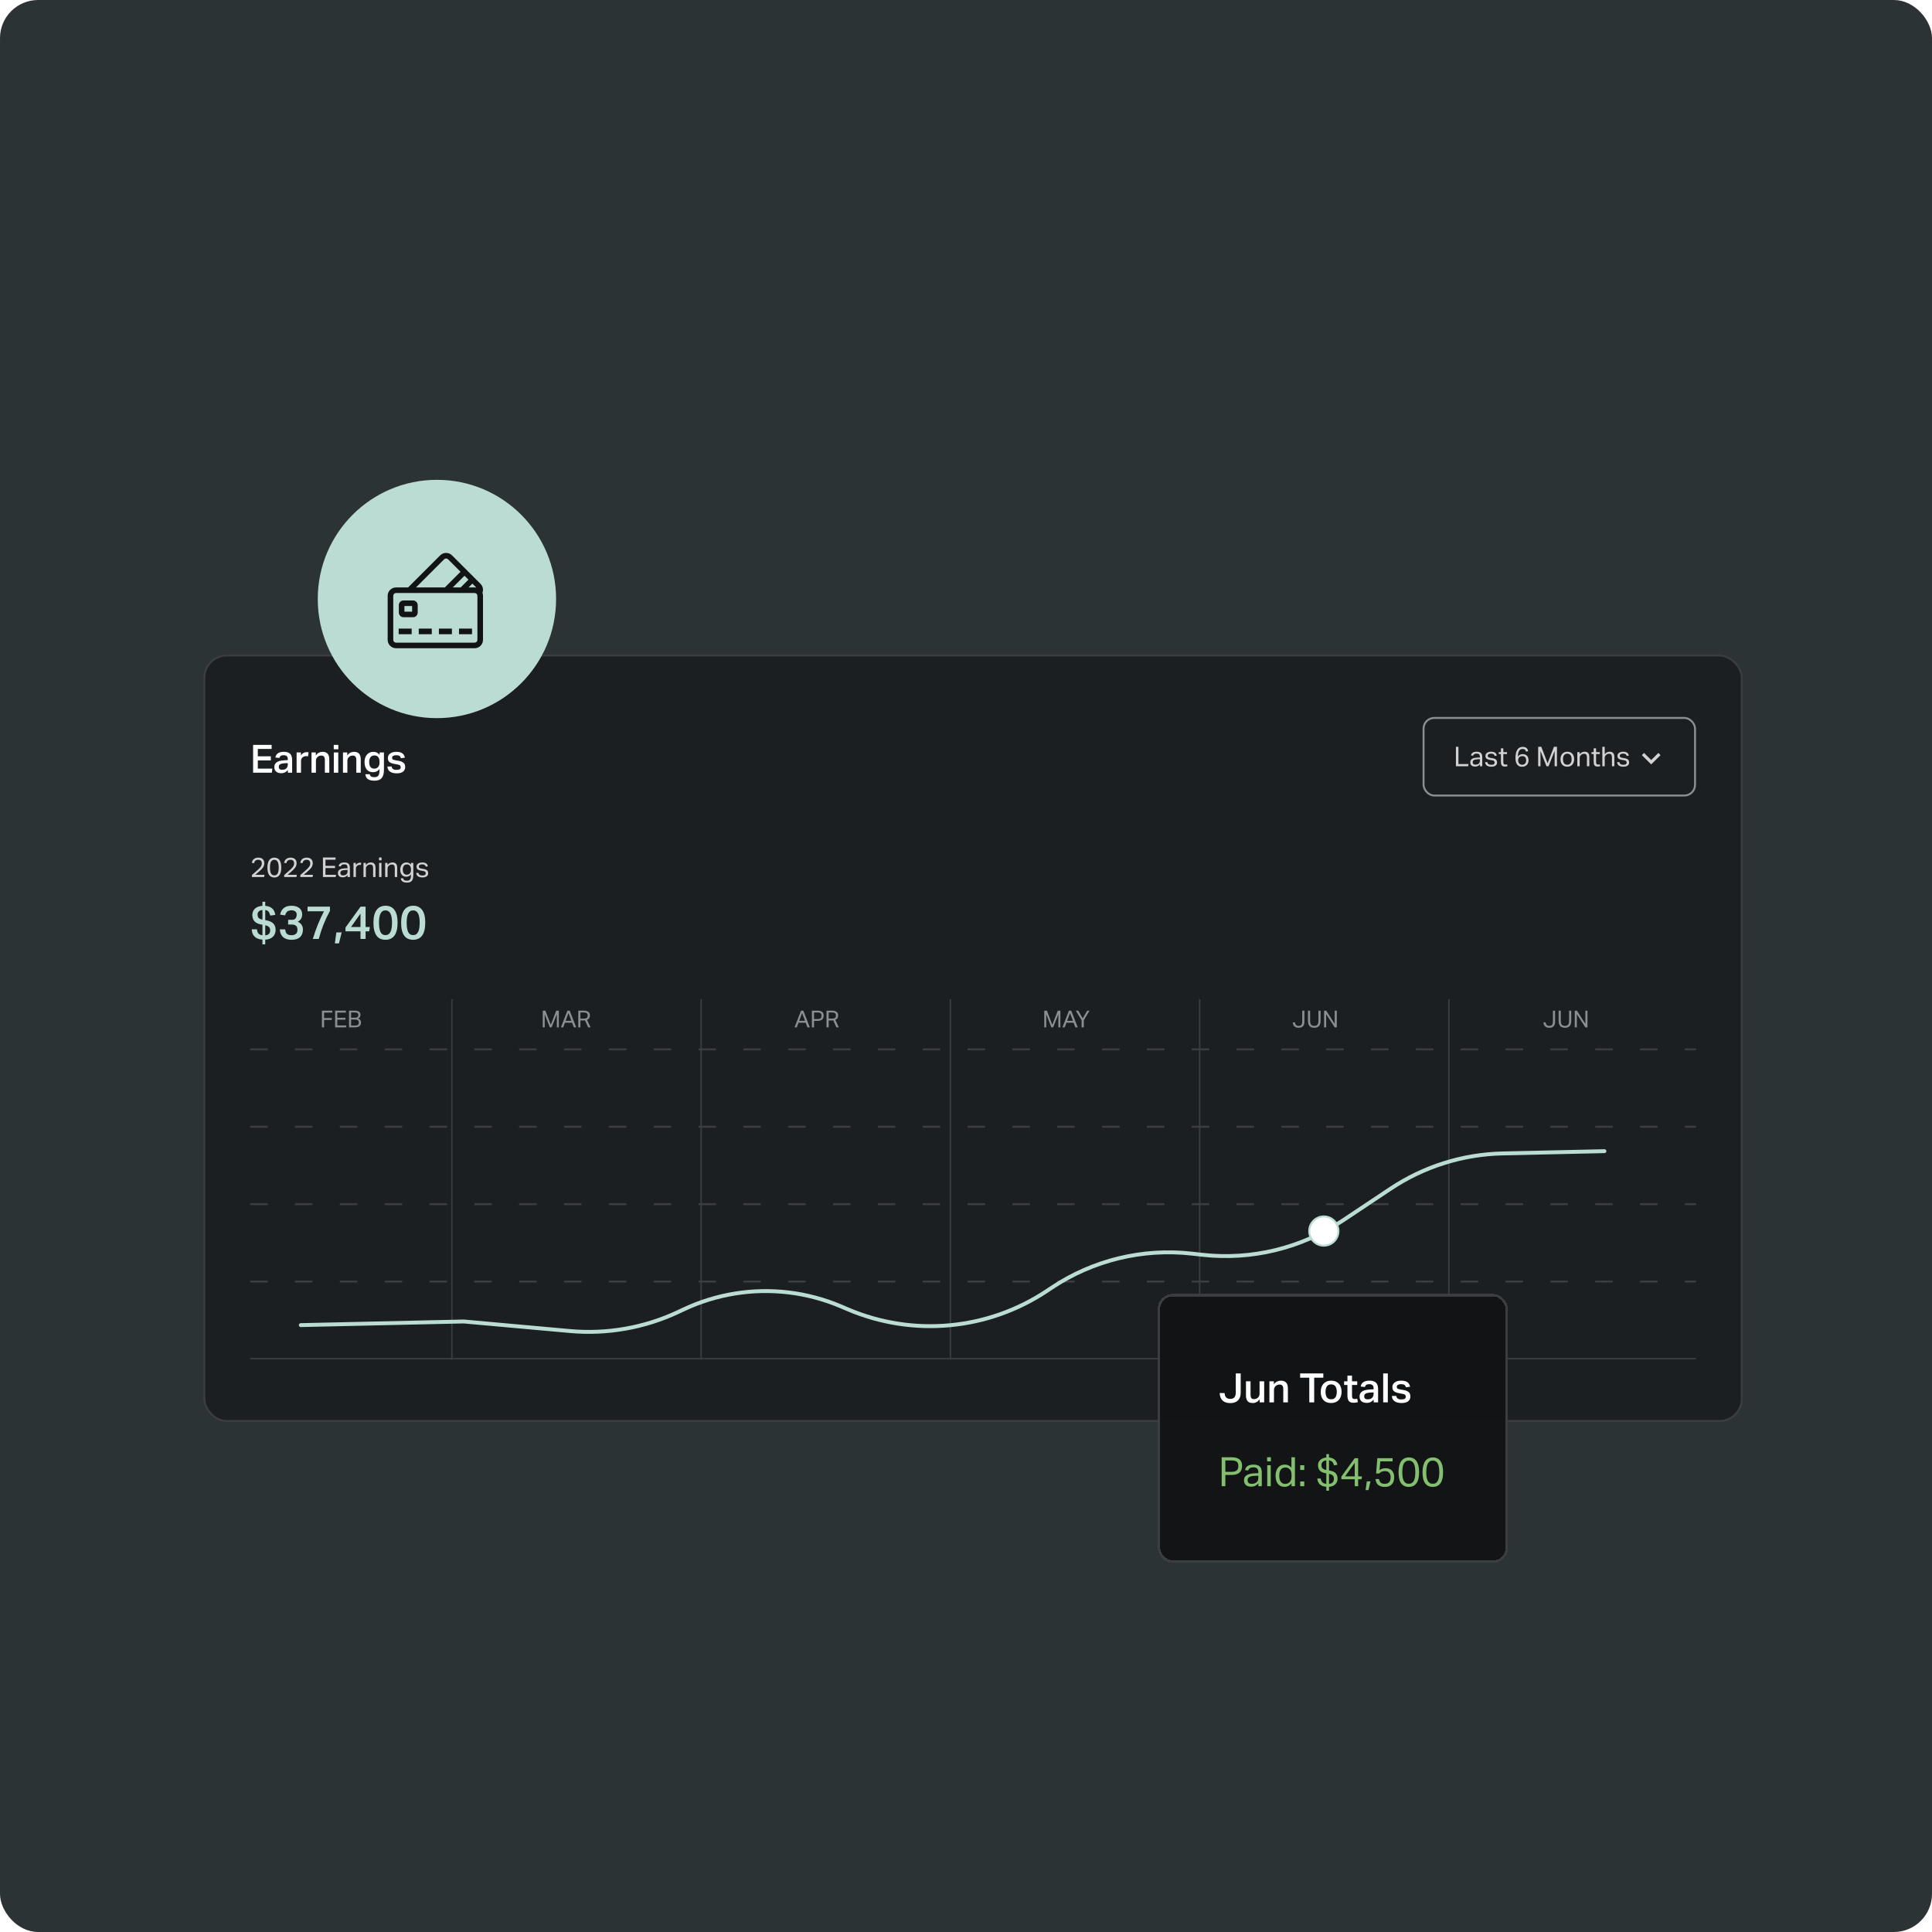 <svg width="608" height="608" viewBox="0 0 608 608" fill="none" xmlns="http://www.w3.org/2000/svg">
<rect x="0.5" y="0.5" width="607" height="607" rx="11.5" fill="#2C3334"/>
<rect x="64.307" y="206.307" width="483.84" height="240.896" rx="7.052" fill="#1C1F21"/>
<path d="M79.651 234.413H85.477V235.689H81.135V238.019H85.231V239.307H81.135V241.895H85.71L85.538 243.17H79.651V234.413ZM89.679 240.19C89.262 240.215 88.922 240.26 88.661 240.325C88.407 240.39 88.211 240.476 88.072 240.583C87.933 240.681 87.839 240.799 87.79 240.938C87.749 241.069 87.729 241.212 87.729 241.368C87.729 241.646 87.815 241.862 87.986 242.018C88.166 242.173 88.428 242.251 88.771 242.251C89.385 242.251 89.838 242.095 90.133 241.785C90.427 241.474 90.574 241.053 90.574 240.521V240.153L89.679 240.19ZM90.599 242.336C90.362 242.623 90.071 242.86 89.728 243.048C89.385 243.236 88.968 243.33 88.477 243.33C88.174 243.33 87.892 243.289 87.631 243.207C87.369 243.134 87.14 243.019 86.944 242.864C86.756 242.708 86.605 242.512 86.49 242.275C86.384 242.03 86.331 241.744 86.331 241.417C86.331 240.975 86.429 240.619 86.625 240.35C86.821 240.072 87.075 239.855 87.385 239.7C87.704 239.544 88.06 239.438 88.452 239.381C88.845 239.315 89.237 239.274 89.63 239.258L90.574 239.209V238.939C90.574 238.457 90.456 238.126 90.219 237.946C89.99 237.758 89.687 237.664 89.311 237.664C88.877 237.664 88.555 237.737 88.342 237.884C88.138 238.032 88.003 238.244 87.937 238.522L86.662 238.387C86.776 237.766 87.058 237.312 87.508 237.026C87.958 236.74 88.575 236.597 89.36 236.597C89.867 236.597 90.284 236.662 90.611 236.793C90.946 236.924 91.212 237.104 91.408 237.332C91.604 237.561 91.739 237.835 91.813 238.154C91.895 238.465 91.936 238.808 91.936 239.184V243.17H90.599V242.336ZM94.693 236.793V237.737C94.914 237.402 95.179 237.144 95.49 236.965C95.801 236.785 96.132 236.695 96.484 236.695C96.623 236.695 96.737 236.699 96.827 236.707C96.925 236.715 97.019 236.727 97.109 236.744L96.95 238.019C96.86 237.995 96.762 237.978 96.655 237.97C96.549 237.962 96.439 237.958 96.324 237.958C96.062 237.958 95.834 238.003 95.637 238.093C95.441 238.175 95.273 238.285 95.135 238.424C95.004 238.563 94.901 238.722 94.828 238.902C94.763 239.074 94.73 239.25 94.73 239.43V243.17H93.344V236.793H94.693ZM99.385 236.793V237.725C99.671 237.332 99.99 237.046 100.342 236.866C100.702 236.687 101.086 236.597 101.495 236.597C102.917 236.597 103.629 237.382 103.629 238.951V243.17H102.231V239.172C102.231 238.657 102.136 238.297 101.948 238.093C101.76 237.88 101.482 237.774 101.114 237.774C100.869 237.774 100.64 237.819 100.428 237.909C100.223 237.991 100.047 238.105 99.9 238.252C99.753 238.399 99.635 238.571 99.545 238.767C99.463 238.955 99.422 239.156 99.422 239.368V243.17H98.036V236.793H99.385ZM106.475 234.413V235.799H105.028V234.413H106.475ZM106.45 236.793V243.17H105.052V236.793H106.45ZM109.285 236.793V237.725C109.571 237.332 109.89 237.046 110.241 236.866C110.601 236.687 110.985 236.597 111.394 236.597C112.817 236.597 113.528 237.382 113.528 238.951V243.17H112.13V239.172C112.13 238.657 112.036 238.297 111.848 238.093C111.66 237.88 111.382 237.774 111.014 237.774C110.769 237.774 110.54 237.819 110.327 237.909C110.123 237.991 109.947 238.105 109.8 238.252C109.652 238.399 109.534 238.571 109.444 238.767C109.362 238.955 109.321 239.156 109.321 239.368V243.17H107.935V236.793H109.285ZM116.374 243.661C116.448 244.004 116.591 244.242 116.803 244.372C117.024 244.511 117.38 244.581 117.87 244.581C118.247 244.581 118.549 244.507 118.778 244.36C119.007 244.213 119.17 243.988 119.269 243.686C119.375 243.383 119.428 242.966 119.428 242.435V242.005C119.199 242.332 118.913 242.582 118.57 242.753C118.226 242.925 117.838 243.011 117.404 243.011C116.546 243.011 115.884 242.729 115.417 242.165C114.951 241.601 114.718 240.82 114.718 239.822C114.718 238.849 114.972 238.068 115.479 237.48C115.986 236.891 116.664 236.597 117.515 236.597C118.316 236.597 118.966 236.92 119.465 237.565V236.793H120.826V242.214C120.826 243.44 120.589 244.323 120.115 244.863C119.641 245.411 118.892 245.685 117.87 245.685C116.946 245.685 116.251 245.521 115.785 245.194C115.328 244.875 115.058 244.364 114.976 243.661H116.374ZM119.44 239.749C119.44 239.086 119.301 238.588 119.023 238.252C118.745 237.909 118.336 237.737 117.797 237.737C117.29 237.737 116.893 237.917 116.607 238.277C116.321 238.628 116.178 239.139 116.178 239.81C116.178 240.472 116.313 240.987 116.583 241.355C116.861 241.715 117.245 241.895 117.736 241.895C118.275 241.895 118.692 241.727 118.987 241.392C119.289 241.049 119.44 240.566 119.44 239.945V239.749ZM123.247 241.22C123.271 241.433 123.329 241.609 123.419 241.748C123.509 241.879 123.619 241.985 123.75 242.067C123.889 242.148 124.048 242.206 124.228 242.238C124.408 242.263 124.6 242.275 124.805 242.275C125.271 242.275 125.606 242.206 125.81 242.067C126.015 241.928 126.117 241.723 126.117 241.453C126.117 241.241 126.051 241.061 125.921 240.914C125.798 240.767 125.54 240.66 125.148 240.595C124.641 240.505 124.195 240.419 123.811 240.337C123.427 240.256 123.104 240.145 122.842 240.006C122.581 239.859 122.384 239.675 122.253 239.454C122.123 239.225 122.057 238.919 122.057 238.534C122.057 238.24 122.123 237.974 122.253 237.737C122.384 237.492 122.564 237.287 122.793 237.124C123.03 236.952 123.308 236.821 123.627 236.731C123.954 236.642 124.31 236.597 124.694 236.597C125.185 236.597 125.594 236.646 125.921 236.744C126.248 236.842 126.513 236.977 126.718 237.148C126.922 237.32 127.078 237.516 127.184 237.737C127.29 237.958 127.372 238.191 127.429 238.436L126.178 238.608C126.08 238.289 125.929 238.052 125.724 237.897C125.528 237.741 125.197 237.664 124.731 237.664C124.461 237.664 124.24 237.688 124.069 237.737C123.897 237.786 123.758 237.848 123.652 237.921C123.554 237.995 123.484 238.076 123.443 238.166C123.41 238.256 123.394 238.346 123.394 238.436C123.394 238.575 123.41 238.69 123.443 238.78C123.476 238.87 123.533 238.943 123.615 239C123.705 239.058 123.823 239.107 123.971 239.148C124.118 239.188 124.302 239.229 124.522 239.27L125.32 239.405C125.745 239.479 126.096 239.573 126.374 239.687C126.661 239.802 126.885 239.945 127.049 240.117C127.221 240.28 127.339 240.472 127.405 240.693C127.47 240.914 127.503 241.159 127.503 241.429C127.503 242.009 127.282 242.48 126.84 242.839C126.399 243.191 125.728 243.367 124.829 243.367C124.461 243.367 124.105 243.33 123.762 243.256C123.427 243.191 123.124 243.076 122.854 242.913C122.585 242.749 122.364 242.533 122.192 242.263C122.029 241.985 121.935 241.637 121.91 241.22H123.247Z" fill="white"/>
<path d="M458.178 235.012H458.968V240.438H462.145L462.024 241.142H458.178V235.012ZM465.744 240.533C465.584 240.727 465.381 240.896 465.135 241.039C464.889 241.177 464.582 241.245 464.216 241.245C463.993 241.245 463.787 241.217 463.598 241.16C463.415 241.108 463.255 241.028 463.117 240.919C462.986 240.805 462.883 240.664 462.808 240.498C462.734 240.332 462.697 240.138 462.697 239.915C462.697 239.611 462.76 239.365 462.885 239.176C463.017 238.987 463.189 238.839 463.401 238.73C463.618 238.621 463.861 238.544 464.13 238.498C464.399 238.452 464.677 238.424 464.963 238.412L465.727 238.386V238.215C465.727 237.837 465.647 237.565 465.487 237.399C465.326 237.233 465.066 237.15 464.705 237.15C464.351 237.15 464.09 237.21 463.924 237.33C463.758 237.445 463.65 237.605 463.598 237.811L462.92 237.734C463 237.328 463.192 237.033 463.495 236.85C463.798 236.661 464.21 236.566 464.731 236.566C465.052 236.566 465.321 236.606 465.538 236.687C465.761 236.761 465.942 236.87 466.079 237.013C466.217 237.156 466.314 237.333 466.371 237.545C466.434 237.757 466.465 237.994 466.465 238.258V241.142H465.744V240.533ZM465.727 238.919L465.015 238.945C464.711 238.956 464.459 238.985 464.259 239.03C464.059 239.076 463.898 239.139 463.778 239.219C463.664 239.294 463.581 239.388 463.529 239.503C463.484 239.617 463.461 239.749 463.461 239.897C463.461 240.121 463.526 240.301 463.658 240.438C463.795 240.57 464.019 240.636 464.328 240.636C464.768 240.636 465.112 240.527 465.358 240.31C465.604 240.092 465.727 239.794 465.727 239.417V238.919ZM468.08 239.846C468.132 240.155 468.261 240.373 468.467 240.498C468.678 240.619 468.965 240.679 469.325 240.679C469.703 240.679 469.969 240.616 470.124 240.49C470.284 240.358 470.364 240.187 470.364 239.975C470.364 239.889 470.352 239.809 470.33 239.734C470.312 239.654 470.275 239.586 470.218 239.528C470.161 239.465 470.081 239.411 469.978 239.365C469.875 239.319 469.74 239.282 469.574 239.254L469.007 239.168C468.756 239.128 468.535 239.076 468.346 239.013C468.158 238.95 467.997 238.87 467.866 238.773C467.734 238.67 467.634 238.547 467.565 238.404C467.502 238.255 467.471 238.077 467.471 237.871C467.471 237.665 467.514 237.482 467.599 237.322C467.691 237.162 467.814 237.027 467.969 236.918C468.129 236.804 468.315 236.718 468.527 236.661C468.744 236.598 468.979 236.566 469.231 236.566C469.551 236.566 469.817 236.598 470.029 236.661C470.247 236.724 470.424 236.81 470.561 236.918C470.699 237.027 470.805 237.156 470.879 237.305C470.953 237.454 471.011 237.611 471.051 237.777L470.372 237.889C470.332 237.768 470.287 237.662 470.235 237.571C470.184 237.479 470.115 237.405 470.029 237.348C469.943 237.285 469.837 237.239 469.711 237.21C469.591 237.176 469.44 237.159 469.256 237.159C469.05 237.159 468.879 237.179 468.741 237.219C468.604 237.253 468.492 237.302 468.406 237.365C468.326 237.428 468.269 237.499 468.235 237.579C468.2 237.654 468.183 237.734 468.183 237.82C468.183 237.911 468.195 237.994 468.218 238.069C468.24 238.137 468.283 238.2 468.346 238.258C468.409 238.309 468.495 238.355 468.604 238.395C468.713 238.435 468.853 238.469 469.025 238.498L469.669 238.601C470.189 238.687 470.561 238.836 470.785 239.048C471.014 239.259 471.128 239.568 471.128 239.975C471.128 240.164 471.091 240.338 471.016 240.498C470.942 240.653 470.83 240.79 470.682 240.911C470.533 241.025 470.347 241.114 470.124 241.177C469.9 241.245 469.64 241.28 469.342 241.28C469.073 241.28 468.821 241.254 468.587 241.202C468.358 241.151 468.155 241.071 467.977 240.962C467.8 240.848 467.657 240.699 467.548 240.516C467.439 240.332 467.376 240.109 467.359 239.846H468.08ZM472.342 237.296H471.656V236.704H472.342V235.493H473.089V236.704H474.266V237.296H473.089V239.897C473.089 240.115 473.138 240.29 473.235 240.421C473.333 240.553 473.481 240.619 473.682 240.619C473.808 240.619 473.916 240.61 474.008 240.593C474.105 240.576 474.194 240.553 474.274 240.524L474.403 241.099C474.288 241.139 474.163 241.171 474.025 241.194C473.894 241.222 473.736 241.237 473.553 241.237C473.301 241.237 473.098 241.2 472.943 241.125C472.789 241.051 472.666 240.945 472.574 240.808C472.483 240.67 472.42 240.507 472.385 240.318C472.357 240.129 472.342 239.923 472.342 239.7V237.296ZM480.235 236.515C480.189 236.378 480.138 236.257 480.081 236.154C480.029 236.051 479.96 235.965 479.875 235.897C479.794 235.828 479.697 235.779 479.583 235.751C479.468 235.716 479.325 235.699 479.153 235.699C478.936 235.699 478.738 235.742 478.561 235.828C478.389 235.908 478.238 236.043 478.106 236.232C477.98 236.42 477.877 236.669 477.797 236.978C477.723 237.282 477.677 237.66 477.66 238.112C477.843 237.837 478.063 237.64 478.321 237.519C478.578 237.393 478.879 237.33 479.222 237.33C479.543 237.33 479.815 237.382 480.038 237.485C480.267 237.582 480.453 237.72 480.596 237.897C480.745 238.069 480.853 238.275 480.922 238.515C480.991 238.75 481.025 239.005 481.025 239.279C481.025 239.583 480.976 239.857 480.879 240.104C480.788 240.35 480.653 240.561 480.476 240.739C480.298 240.916 480.084 241.054 479.832 241.151C479.58 241.248 479.299 241.297 478.99 241.297C478.573 241.297 478.229 241.217 477.96 241.056C477.697 240.891 477.488 240.679 477.333 240.421C477.179 240.158 477.07 239.866 477.007 239.545C476.95 239.219 476.921 238.893 476.921 238.567C476.921 237.874 476.984 237.302 477.11 236.85C477.236 236.398 477.402 236.04 477.608 235.777C477.814 235.508 478.052 235.319 478.321 235.21C478.59 235.101 478.87 235.047 479.162 235.047C479.706 235.047 480.112 235.164 480.381 235.399C480.65 235.628 480.83 235.96 480.922 236.395L480.235 236.515ZM478.99 240.67C479.385 240.67 479.7 240.55 479.935 240.31C480.169 240.069 480.287 239.734 480.287 239.305C480.287 239.116 480.264 238.939 480.218 238.773C480.178 238.607 480.109 238.464 480.012 238.344C479.92 238.218 479.797 238.12 479.643 238.052C479.488 237.983 479.299 237.949 479.076 237.949C478.904 237.949 478.736 237.974 478.57 238.026C478.404 238.077 478.258 238.16 478.132 238.275C478.012 238.389 477.914 238.535 477.84 238.713C477.771 238.89 477.743 239.105 477.754 239.357C477.76 239.528 477.791 239.694 477.848 239.855C477.906 240.009 477.986 240.146 478.089 240.267C478.192 240.387 478.318 240.484 478.467 240.559C478.615 240.633 478.79 240.67 478.99 240.67ZM484.068 235.012H485.047L487.021 240.198L489.03 235.012H489.975V241.142H489.245V236.309L487.322 241.142H486.678L484.789 236.326V241.142H484.068V235.012ZM493.217 241.28C492.88 241.28 492.579 241.225 492.316 241.117C492.053 241.008 491.829 240.853 491.646 240.653C491.463 240.453 491.323 240.207 491.226 239.915C491.128 239.623 491.08 239.297 491.08 238.936C491.08 238.575 491.131 238.249 491.234 237.957C491.337 237.665 491.483 237.416 491.672 237.21C491.861 237.004 492.087 236.847 492.35 236.738C492.619 236.624 492.917 236.566 493.243 236.566C493.575 236.566 493.873 236.621 494.136 236.73C494.399 236.838 494.623 236.996 494.806 237.202C494.995 237.402 495.138 237.645 495.235 237.931C495.332 238.218 495.381 238.541 495.381 238.902C495.381 239.268 495.329 239.597 495.226 239.889C495.129 240.181 494.986 240.43 494.797 240.636C494.614 240.842 494.388 241.002 494.119 241.117C493.85 241.225 493.549 241.28 493.217 241.28ZM493.226 240.662C493.466 240.662 493.672 240.619 493.844 240.533C494.016 240.447 494.156 240.327 494.265 240.172C494.379 240.018 494.462 239.835 494.514 239.623C494.565 239.405 494.591 239.168 494.591 238.91C494.591 238.658 494.565 238.427 494.514 238.215C494.462 238.003 494.379 237.823 494.265 237.674C494.156 237.519 494.016 237.399 493.844 237.313C493.672 237.227 493.466 237.185 493.226 237.185C492.986 237.185 492.78 237.227 492.608 237.313C492.442 237.399 492.302 237.519 492.187 237.674C492.078 237.823 491.998 238.003 491.947 238.215C491.895 238.427 491.87 238.661 491.87 238.919C491.87 239.176 491.895 239.411 491.947 239.623C491.998 239.835 492.078 240.018 492.187 240.172C492.296 240.327 492.436 240.447 492.608 240.533C492.78 240.619 492.986 240.662 493.226 240.662ZM496.382 236.704H497.12V237.382C497.338 237.09 497.578 236.881 497.841 236.755C498.105 236.629 498.382 236.566 498.674 236.566C499.178 236.566 499.55 236.704 499.79 236.978C500.036 237.253 500.159 237.657 500.159 238.189V241.142H499.412V238.335C499.412 237.923 499.338 237.634 499.189 237.468C499.04 237.296 498.811 237.21 498.502 237.21C498.336 237.21 498.17 237.239 498.004 237.296C497.844 237.353 497.698 237.445 497.567 237.571C497.423 237.697 497.315 237.831 497.24 237.974C497.166 238.112 497.129 238.292 497.129 238.515V241.142H496.382V236.704ZM501.536 237.296H500.849V236.704H501.536V235.493H502.283V236.704H503.459V237.296H502.283V239.897C502.283 240.115 502.331 240.29 502.429 240.421C502.526 240.553 502.675 240.619 502.875 240.619C503.001 240.619 503.11 240.61 503.201 240.593C503.298 240.576 503.387 240.553 503.467 240.524L503.596 241.099C503.482 241.139 503.356 241.171 503.218 241.194C503.087 241.222 502.929 241.237 502.746 241.237C502.494 241.237 502.291 241.2 502.137 241.125C501.982 241.051 501.859 240.945 501.767 240.808C501.676 240.67 501.613 240.507 501.579 240.318C501.55 240.129 501.536 239.923 501.536 239.7V237.296ZM504.254 235.012H505.001V237.365C505.219 237.084 505.456 236.881 505.714 236.755C505.977 236.629 506.255 236.566 506.547 236.566C507.05 236.566 507.422 236.704 507.663 236.978C507.909 237.253 508.032 237.657 508.032 238.189V241.142H507.276V238.335C507.276 237.923 507.202 237.634 507.053 237.468C506.91 237.296 506.684 237.21 506.375 237.21C506.209 237.21 506.043 237.239 505.877 237.296C505.717 237.353 505.571 237.445 505.439 237.571C505.296 237.697 505.187 237.831 505.113 237.974C505.039 238.112 505.001 238.292 505.001 238.515V241.142H504.254V235.012ZM509.631 239.846C509.683 240.155 509.812 240.373 510.018 240.498C510.23 240.619 510.516 240.679 510.876 240.679C511.254 240.679 511.52 240.616 511.675 240.49C511.835 240.358 511.915 240.187 511.915 239.975C511.915 239.889 511.904 239.809 511.881 239.734C511.864 239.654 511.826 239.586 511.769 239.528C511.712 239.465 511.632 239.411 511.529 239.365C511.426 239.319 511.291 239.282 511.125 239.254L510.559 239.168C510.307 239.128 510.086 239.076 509.898 239.013C509.709 238.95 509.548 238.87 509.417 238.773C509.285 238.67 509.185 238.547 509.116 238.404C509.053 238.255 509.022 238.077 509.022 237.871C509.022 237.665 509.065 237.482 509.151 237.322C509.242 237.162 509.365 237.027 509.52 236.918C509.68 236.804 509.866 236.718 510.078 236.661C510.295 236.598 510.53 236.566 510.782 236.566C511.102 236.566 511.369 236.598 511.58 236.661C511.798 236.724 511.975 236.81 512.113 236.918C512.25 237.027 512.356 237.156 512.43 237.305C512.505 237.454 512.562 237.611 512.602 237.777L511.924 237.889C511.884 237.768 511.838 237.662 511.786 237.571C511.735 237.479 511.666 237.405 511.58 237.348C511.494 237.285 511.389 237.239 511.263 237.21C511.142 237.176 510.991 237.159 510.808 237.159C510.602 237.159 510.43 237.179 510.293 237.219C510.155 237.253 510.044 237.302 509.958 237.365C509.878 237.428 509.82 237.499 509.786 237.579C509.752 237.654 509.734 237.734 509.734 237.82C509.734 237.911 509.746 237.994 509.769 238.069C509.792 238.137 509.835 238.2 509.898 238.258C509.961 238.309 510.046 238.355 510.155 238.395C510.264 238.435 510.404 238.469 510.576 238.498L511.22 238.601C511.741 238.687 512.113 238.836 512.336 239.048C512.565 239.259 512.679 239.568 512.679 239.975C512.679 240.164 512.642 240.338 512.568 240.498C512.493 240.653 512.382 240.79 512.233 240.911C512.084 241.025 511.898 241.114 511.675 241.177C511.452 241.245 511.191 241.28 510.893 241.28C510.624 241.28 510.373 241.254 510.138 241.202C509.909 241.151 509.706 241.071 509.528 240.962C509.351 240.848 509.208 240.699 509.099 240.516C508.99 240.332 508.927 240.109 508.91 239.846H509.631Z" fill="#D2D2D3"/>
<g clip-path="url(#clip0_7068_158309)">
<path d="M517.381 236.957L519.631 239.181L521.88 236.957L522.574 237.643L519.631 240.554L516.687 237.643L517.381 236.957Z" fill="#D2D2D3"/>
</g>
<rect x="447.994" y="225.93" width="85.435" height="24.425" rx="3.373" stroke="#8A8F93" stroke-width="0.613"/>
<path opacity="0.8" d="M79.277 275.374C79.494 275.18 79.729 274.974 79.981 274.756C80.233 274.539 80.487 274.315 80.745 274.087C81.02 273.846 81.26 273.629 81.466 273.434C81.672 273.234 81.844 273.042 81.981 272.859C82.118 272.676 82.222 272.49 82.29 272.301C82.359 272.112 82.393 271.909 82.393 271.691C82.393 271.331 82.296 271.056 82.101 270.867C81.907 270.672 81.635 270.575 81.286 270.575C81.074 270.575 80.894 270.598 80.745 270.644C80.596 270.69 80.47 270.758 80.367 270.85C80.264 270.936 80.178 271.044 80.11 271.176C80.047 271.308 79.989 271.462 79.938 271.64L79.225 271.528C79.277 271.322 79.348 271.122 79.44 270.927C79.531 270.733 79.657 270.561 79.818 270.412C79.978 270.257 80.178 270.134 80.419 270.043C80.659 269.946 80.954 269.897 81.303 269.897C81.606 269.897 81.875 269.94 82.11 270.026C82.345 270.112 82.539 270.232 82.694 270.386C82.854 270.535 82.974 270.715 83.054 270.927C83.14 271.139 83.183 271.374 83.183 271.631C83.183 271.889 83.146 272.129 83.072 272.352C83.003 272.576 82.894 272.796 82.745 273.013C82.596 273.231 82.407 273.454 82.179 273.683C81.95 273.912 81.678 274.161 81.363 274.43C81.197 274.573 81.025 274.719 80.848 274.868C80.676 275.011 80.507 275.157 80.341 275.306H83.243L83.132 275.992H79.277V275.374ZM86.323 276.147C85.642 276.147 85.11 275.898 84.727 275.4C84.349 274.896 84.16 274.107 84.16 273.031C84.16 272.493 84.212 272.026 84.315 271.631C84.418 271.236 84.564 270.91 84.752 270.652C84.947 270.395 85.179 270.206 85.448 270.086C85.717 269.96 86.02 269.897 86.358 269.897C86.696 269.897 86.996 269.96 87.259 270.086C87.528 270.206 87.754 270.395 87.938 270.652C88.126 270.91 88.269 271.236 88.367 271.631C88.464 272.026 88.513 272.493 88.513 273.031C88.513 273.569 88.464 274.035 88.367 274.43C88.269 274.819 88.126 275.142 87.938 275.4C87.749 275.652 87.517 275.841 87.242 275.967C86.973 276.087 86.667 276.147 86.323 276.147ZM86.341 275.477C86.598 275.477 86.813 275.423 86.985 275.314C87.162 275.2 87.302 275.039 87.405 274.833C87.514 274.622 87.591 274.364 87.637 274.061C87.689 273.757 87.714 273.414 87.714 273.031C87.714 272.647 87.689 272.304 87.637 272C87.591 271.697 87.514 271.439 87.405 271.228C87.302 271.016 87.162 270.856 86.985 270.747C86.813 270.632 86.598 270.575 86.341 270.575C86.083 270.575 85.866 270.632 85.688 270.747C85.511 270.856 85.368 271.016 85.259 271.228C85.156 271.439 85.079 271.697 85.027 272C84.981 272.304 84.959 272.647 84.959 273.031C84.959 273.414 84.981 273.757 85.027 274.061C85.079 274.364 85.156 274.622 85.259 274.833C85.368 275.039 85.511 275.2 85.688 275.314C85.866 275.423 86.083 275.477 86.341 275.477ZM89.438 275.374C89.656 275.18 89.89 274.974 90.142 274.756C90.394 274.539 90.649 274.315 90.906 274.087C91.181 273.846 91.421 273.629 91.627 273.434C91.834 273.234 92.005 273.042 92.143 272.859C92.28 272.676 92.383 272.49 92.452 272.301C92.52 272.112 92.555 271.909 92.555 271.691C92.555 271.331 92.457 271.056 92.263 270.867C92.068 270.672 91.796 270.575 91.447 270.575C91.235 270.575 91.055 270.598 90.906 270.644C90.757 270.69 90.632 270.758 90.529 270.85C90.425 270.936 90.34 271.044 90.271 271.176C90.208 271.308 90.151 271.462 90.099 271.64L89.387 271.528C89.438 271.322 89.51 271.122 89.601 270.927C89.693 270.733 89.819 270.561 89.979 270.412C90.139 270.257 90.34 270.134 90.58 270.043C90.82 269.946 91.115 269.897 91.464 269.897C91.768 269.897 92.037 269.94 92.271 270.026C92.506 270.112 92.701 270.232 92.855 270.386C93.015 270.535 93.136 270.715 93.216 270.927C93.302 271.139 93.344 271.374 93.344 271.631C93.344 271.889 93.307 272.129 93.233 272.352C93.164 272.576 93.055 272.796 92.907 273.013C92.758 273.231 92.569 273.454 92.34 273.683C92.111 273.912 91.839 274.161 91.524 274.43C91.359 274.573 91.187 274.719 91.009 274.868C90.838 275.011 90.669 275.157 90.503 275.306H93.405L93.293 275.992H89.438V275.374ZM94.519 275.374C94.736 275.18 94.971 274.974 95.223 274.756C95.475 274.539 95.73 274.315 95.987 274.087C96.262 273.846 96.502 273.629 96.708 273.434C96.914 273.234 97.086 273.042 97.223 272.859C97.361 272.676 97.464 272.49 97.532 272.301C97.601 272.112 97.635 271.909 97.635 271.691C97.635 271.331 97.538 271.056 97.344 270.867C97.149 270.672 96.877 270.575 96.528 270.575C96.316 270.575 96.136 270.598 95.987 270.644C95.838 270.69 95.712 270.758 95.609 270.85C95.506 270.936 95.42 271.044 95.352 271.176C95.289 271.308 95.231 271.462 95.18 271.64L94.467 271.528C94.519 271.322 94.591 271.122 94.682 270.927C94.774 270.733 94.9 270.561 95.06 270.412C95.22 270.257 95.42 270.134 95.661 270.043C95.901 269.946 96.196 269.897 96.545 269.897C96.848 269.897 97.117 269.94 97.352 270.026C97.587 270.112 97.781 270.232 97.936 270.386C98.096 270.535 98.216 270.715 98.296 270.927C98.382 271.139 98.425 271.374 98.425 271.631C98.425 271.889 98.388 272.129 98.314 272.352C98.245 272.576 98.136 272.796 97.987 273.013C97.839 273.231 97.65 273.454 97.421 273.683C97.192 273.912 96.92 274.161 96.605 274.43C96.439 274.573 96.267 274.719 96.09 274.868C95.918 275.011 95.749 275.157 95.584 275.306H98.485L98.374 275.992H94.519V275.374ZM101.631 269.863H105.598V270.558H102.421V272.481H105.426V273.185H102.421V275.297H105.761L105.632 275.992H101.631V269.863ZM109.39 275.383C109.23 275.577 109.027 275.746 108.781 275.889C108.535 276.027 108.228 276.095 107.862 276.095C107.639 276.095 107.433 276.067 107.244 276.01C107.061 275.958 106.901 275.878 106.763 275.769C106.632 275.655 106.529 275.515 106.454 275.349C106.38 275.183 106.343 274.988 106.343 274.765C106.343 274.461 106.406 274.215 106.531 274.026C106.663 273.838 106.835 273.689 107.047 273.58C107.264 273.471 107.507 273.394 107.776 273.348C108.045 273.302 108.323 273.274 108.609 273.262L109.373 273.237V273.065C109.373 272.687 109.293 272.415 109.133 272.249C108.973 272.083 108.712 272 108.352 272C107.997 272 107.736 272.06 107.57 272.181C107.404 272.295 107.296 272.455 107.244 272.661L106.566 272.584C106.646 272.178 106.838 271.883 107.141 271.7C107.444 271.511 107.856 271.416 108.377 271.416C108.698 271.416 108.967 271.457 109.184 271.537C109.408 271.611 109.588 271.72 109.725 271.863C109.863 272.006 109.96 272.183 110.017 272.395C110.08 272.607 110.111 272.845 110.111 273.108V275.992H109.39V275.383ZM109.373 273.769L108.661 273.795C108.357 273.806 108.105 273.835 107.905 273.88C107.705 273.926 107.545 273.989 107.424 274.069C107.31 274.144 107.227 274.238 107.175 274.353C107.13 274.467 107.107 274.599 107.107 274.748C107.107 274.971 107.172 275.151 107.304 275.288C107.441 275.42 107.665 275.486 107.974 275.486C108.414 275.486 108.758 275.377 109.004 275.16C109.25 274.942 109.373 274.645 109.373 274.267V273.769ZM111.245 271.554H111.984V272.241C112.15 271.995 112.344 271.806 112.568 271.674C112.791 271.542 113.028 271.477 113.28 271.477C113.435 271.477 113.566 271.488 113.675 271.511L113.581 272.206C113.523 272.195 113.466 272.186 113.409 272.181C113.352 272.169 113.289 272.163 113.22 272.163C113.083 272.163 112.942 272.189 112.799 272.241C112.656 272.286 112.522 272.367 112.396 272.481C112.27 272.59 112.17 272.716 112.095 272.859C112.027 273.002 111.992 273.168 111.992 273.357V275.992H111.245V271.554ZM114.389 271.554H115.128V272.232C115.345 271.94 115.586 271.731 115.849 271.605C116.112 271.479 116.39 271.416 116.682 271.416C117.185 271.416 117.557 271.554 117.798 271.829C118.044 272.103 118.167 272.507 118.167 273.039V275.992H117.42V273.185C117.42 272.773 117.346 272.484 117.197 272.318C117.048 272.146 116.819 272.06 116.51 272.06C116.344 272.06 116.178 272.089 116.012 272.146C115.852 272.203 115.706 272.295 115.574 272.421C115.431 272.547 115.322 272.681 115.248 272.824C115.174 272.962 115.136 273.142 115.136 273.365V275.992H114.389V271.554ZM119.303 271.554H120.05V275.992H119.303V271.554ZM119.277 269.863H120.076V270.73H119.277V269.863ZM121.214 271.554H121.952V272.232C122.17 271.94 122.41 271.731 122.674 271.605C122.937 271.479 123.214 271.416 123.506 271.416C124.01 271.416 124.382 271.554 124.622 271.829C124.869 272.103 124.992 272.507 124.992 273.039V275.992H124.245V273.185C124.245 272.773 124.17 272.484 124.021 272.318C123.873 272.146 123.644 272.06 123.335 272.06C123.169 272.06 123.003 272.089 122.837 272.146C122.676 272.203 122.53 272.295 122.399 272.421C122.256 272.547 122.147 272.681 122.073 272.824C121.998 272.962 121.961 273.142 121.961 273.365V275.992H121.214V271.554ZM126.866 276.405C126.929 276.674 127.049 276.865 127.226 276.98C127.41 277.094 127.693 277.151 128.076 277.151C128.546 277.151 128.869 277.02 129.047 276.757C129.23 276.499 129.321 276.121 129.321 275.623V275.151C129.15 275.391 128.941 275.577 128.695 275.709C128.454 275.841 128.171 275.907 127.845 275.907C127.524 275.907 127.244 275.849 127.003 275.735C126.769 275.615 126.574 275.454 126.419 275.254C126.265 275.048 126.148 274.811 126.067 274.542C125.993 274.273 125.956 273.983 125.956 273.674C125.956 273.337 126.002 273.031 126.093 272.756C126.185 272.475 126.316 272.238 126.488 272.043C126.66 271.843 126.866 271.688 127.106 271.58C127.352 271.471 127.627 271.416 127.93 271.416C128.177 271.416 128.42 271.468 128.66 271.571C128.906 271.668 129.129 271.851 129.33 272.12V271.554H130.068V275.271C130.068 275.655 130.04 275.998 129.982 276.302C129.931 276.611 129.831 276.871 129.682 277.083C129.539 277.3 129.338 277.466 129.081 277.581C128.823 277.695 128.491 277.752 128.085 277.752C127.501 277.752 127.043 277.647 126.711 277.435C126.379 277.229 126.185 276.885 126.128 276.405H126.866ZM129.338 273.606C129.338 273.314 129.304 273.071 129.235 272.876C129.167 272.676 129.072 272.513 128.952 272.387C128.832 272.261 128.692 272.172 128.531 272.12C128.377 272.063 128.214 272.035 128.042 272.035C127.859 272.035 127.687 272.066 127.527 272.129C127.372 272.186 127.235 272.281 127.115 272.412C127 272.544 126.909 272.713 126.84 272.919C126.777 273.125 126.746 273.374 126.746 273.666C126.746 273.963 126.78 274.215 126.849 274.421C126.923 274.627 127.018 274.793 127.132 274.919C127.246 275.045 127.378 275.137 127.527 275.194C127.681 275.251 127.836 275.28 127.991 275.28C128.185 275.28 128.363 275.248 128.523 275.185C128.689 275.122 128.832 275.028 128.952 274.902C129.072 274.776 129.167 274.619 129.235 274.43C129.304 274.235 129.338 274.009 129.338 273.752V273.606ZM131.697 274.696C131.749 275.005 131.877 275.223 132.083 275.349C132.295 275.469 132.581 275.529 132.942 275.529C133.32 275.529 133.586 275.466 133.74 275.34C133.901 275.208 133.981 275.037 133.981 274.825C133.981 274.739 133.969 274.659 133.946 274.584C133.929 274.504 133.892 274.436 133.835 274.378C133.777 274.315 133.697 274.261 133.594 274.215C133.491 274.169 133.357 274.132 133.191 274.104L132.624 274.018C132.372 273.978 132.152 273.926 131.963 273.863C131.774 273.8 131.614 273.72 131.482 273.623C131.351 273.52 131.251 273.397 131.182 273.254C131.119 273.105 131.087 272.928 131.087 272.721C131.087 272.515 131.13 272.332 131.216 272.172C131.308 272.012 131.431 271.877 131.585 271.768C131.746 271.654 131.932 271.568 132.143 271.511C132.361 271.448 132.596 271.416 132.847 271.416C133.168 271.416 133.434 271.448 133.646 271.511C133.863 271.574 134.041 271.66 134.178 271.768C134.315 271.877 134.421 272.006 134.496 272.155C134.57 272.304 134.627 272.461 134.667 272.627L133.989 272.739C133.949 272.618 133.903 272.513 133.852 272.421C133.8 272.329 133.732 272.255 133.646 272.198C133.56 272.135 133.454 272.089 133.328 272.06C133.208 272.026 133.056 272.009 132.873 272.009C132.667 272.009 132.495 272.029 132.358 272.069C132.221 272.103 132.109 272.152 132.023 272.215C131.943 272.278 131.886 272.349 131.852 272.43C131.817 272.504 131.8 272.584 131.8 272.67C131.8 272.762 131.811 272.845 131.834 272.919C131.857 272.988 131.9 273.051 131.963 273.108C132.026 273.159 132.112 273.205 132.221 273.245C132.329 273.285 132.47 273.32 132.641 273.348L133.285 273.451C133.806 273.537 134.178 273.686 134.401 273.898C134.63 274.109 134.745 274.418 134.745 274.825C134.745 275.014 134.708 275.188 134.633 275.349C134.559 275.503 134.447 275.64 134.298 275.761C134.15 275.875 133.964 275.964 133.74 276.027C133.517 276.095 133.257 276.13 132.959 276.13C132.69 276.13 132.438 276.104 132.204 276.053C131.975 276.001 131.771 275.921 131.594 275.812C131.417 275.698 131.273 275.549 131.165 275.366C131.056 275.183 130.993 274.959 130.976 274.696H131.697Z" fill="white"/>
<path d="M82.59 286.373C82.05 286.432 81.657 286.594 81.412 286.859C81.177 287.114 81.059 287.389 81.059 287.683V287.919C81.079 288.331 81.196 288.655 81.412 288.89C81.638 289.116 82.03 289.283 82.59 289.391V286.373ZM83.472 294.35C84.032 294.301 84.429 294.135 84.665 293.85C84.91 293.565 85.033 293.198 85.033 292.746C85.033 292.589 85.008 292.432 84.959 292.275C84.92 292.108 84.841 291.956 84.724 291.819C84.606 291.672 84.444 291.544 84.238 291.436C84.042 291.328 83.787 291.245 83.472 291.186V294.35ZM82.59 295.704C82.011 295.665 81.515 295.557 81.103 295.381C80.691 295.204 80.347 294.978 80.073 294.704C79.798 294.419 79.592 294.09 79.455 293.718C79.317 293.335 79.239 292.913 79.219 292.452H80.868C80.917 293.06 81.079 293.511 81.353 293.806C81.638 294.09 82.05 294.267 82.59 294.336V291.024C82.079 290.936 81.628 290.823 81.236 290.686C80.853 290.539 80.529 290.347 80.264 290.112C79.999 289.876 79.793 289.592 79.646 289.258C79.499 288.925 79.42 288.527 79.41 288.066C79.41 287.978 79.41 287.889 79.41 287.801C79.42 287.713 79.43 287.624 79.44 287.536C79.518 286.859 79.823 286.295 80.352 285.844C80.892 285.392 81.638 285.132 82.59 285.064V283.783H83.472V285.064C84.061 285.113 84.547 285.23 84.93 285.417C85.322 285.603 85.636 285.829 85.871 286.094C86.107 286.359 86.279 286.653 86.387 286.977C86.504 287.291 86.588 287.6 86.637 287.904L85.047 288.14C84.93 287.61 84.758 287.203 84.532 286.918C84.316 286.624 83.963 286.447 83.472 286.388V289.567L83.826 289.626C84.807 289.812 85.538 290.146 86.019 290.627C86.499 291.098 86.74 291.79 86.74 292.702C86.74 293.085 86.671 293.453 86.534 293.806C86.406 294.149 86.21 294.458 85.945 294.733C85.68 295.008 85.342 295.233 84.93 295.41C84.517 295.587 84.032 295.69 83.472 295.719V297.191H82.59V295.704ZM89.754 292.467C89.823 293.134 90.004 293.61 90.299 293.894C90.603 294.169 91.083 294.306 91.741 294.306C92.32 294.306 92.776 294.169 93.109 293.894C93.443 293.619 93.61 293.183 93.61 292.584C93.61 292.005 93.453 291.588 93.139 291.333C92.835 291.078 92.383 290.951 91.785 290.951H90.681V289.464H91.859C92.702 289.464 93.183 289.091 93.301 288.346C93.37 288.14 93.389 287.894 93.36 287.61C93.301 287.217 93.129 286.933 92.845 286.756C92.56 286.57 92.192 286.476 91.741 286.476C91.152 286.476 90.706 286.604 90.401 286.859C90.107 287.104 89.886 287.507 89.739 288.066L88.15 287.845C88.228 287.463 88.346 287.104 88.503 286.771C88.67 286.427 88.895 286.128 89.18 285.873C89.465 285.608 89.813 285.402 90.225 285.255C90.647 285.108 91.157 285.034 91.755 285.034C92.325 285.034 92.82 285.108 93.242 285.255C93.664 285.402 94.012 285.598 94.287 285.844C94.562 286.089 94.763 286.373 94.89 286.697C95.028 287.021 95.096 287.364 95.096 287.727C95.096 288.807 94.625 289.592 93.683 290.082C94.272 290.328 94.694 290.666 94.949 291.098C95.204 291.52 95.332 291.996 95.332 292.525C95.332 293.526 95.033 294.316 94.434 294.895C93.845 295.464 92.957 295.749 91.77 295.749C91.064 295.749 90.475 295.65 90.004 295.454C89.533 295.258 89.155 295.003 88.871 294.689C88.596 294.375 88.395 294.022 88.267 293.629C88.15 293.237 88.081 292.849 88.061 292.467H89.754ZM98.449 295.484C99.371 292.393 100.539 289.494 101.952 286.786H96.786V285.314H103.836V286.653C103.061 288.076 102.384 289.508 101.805 290.951C101.236 292.383 100.74 293.894 100.318 295.484H98.449ZM107.527 293.423L106.673 296.882H105.378L105.849 293.423H107.527ZM113.45 287.507L110.462 291.731H113.45V287.507ZM113.479 285.314H115.054V291.731H116.393L116.187 293.085H115.054V295.484H113.45V293.085H108.725V291.893L113.479 285.314ZM121.306 294.277C121.689 294.277 122.007 294.188 122.263 294.012C122.528 293.825 122.738 293.565 122.895 293.232C123.062 292.898 123.18 292.491 123.249 292.01C123.327 291.53 123.366 290.99 123.366 290.391C123.366 289.803 123.327 289.268 123.249 288.787C123.18 288.306 123.062 287.899 122.895 287.566C122.738 287.222 122.528 286.962 122.263 286.786C122.007 286.599 121.689 286.506 121.306 286.506C120.923 286.506 120.6 286.599 120.335 286.786C120.079 286.972 119.873 287.237 119.716 287.58C119.559 287.914 119.447 288.321 119.378 288.802C119.309 289.273 119.275 289.803 119.275 290.391C119.275 291.647 119.427 292.609 119.731 293.276C120.045 293.943 120.57 294.277 121.306 294.277ZM121.291 295.749C120.703 295.749 120.173 295.646 119.702 295.439C119.241 295.233 118.848 294.915 118.524 294.483C118.201 294.041 117.95 293.482 117.774 292.805C117.607 292.128 117.524 291.323 117.524 290.391C117.524 288.596 117.852 287.257 118.51 286.373C119.177 285.481 120.124 285.034 121.35 285.034C122.537 285.034 123.46 285.471 124.117 286.344C124.784 287.207 125.118 288.557 125.118 290.391C125.118 291.323 125.03 292.128 124.853 292.805C124.686 293.472 124.436 294.027 124.102 294.468C123.779 294.9 123.376 295.224 122.895 295.439C122.424 295.646 121.89 295.749 121.291 295.749ZM130.016 294.277C130.398 294.277 130.717 294.188 130.972 294.012C131.237 293.825 131.448 293.565 131.605 293.232C131.772 292.898 131.89 292.491 131.958 292.01C132.037 291.53 132.076 290.99 132.076 290.391C132.076 289.803 132.037 289.268 131.958 288.787C131.89 288.306 131.772 287.899 131.605 287.566C131.448 287.222 131.237 286.962 130.972 286.786C130.717 286.599 130.398 286.506 130.016 286.506C129.633 286.506 129.309 286.599 129.044 286.786C128.789 286.972 128.583 287.237 128.426 287.58C128.269 287.914 128.156 288.321 128.088 288.802C128.019 289.273 127.985 289.803 127.985 290.391C127.985 291.647 128.137 292.609 128.441 293.276C128.755 293.943 129.28 294.277 130.016 294.277ZM130.001 295.749C129.412 295.749 128.883 295.646 128.412 295.439C127.95 295.233 127.558 294.915 127.234 294.483C126.91 294.041 126.66 293.482 126.484 292.805C126.317 292.128 126.233 291.323 126.233 290.391C126.233 288.596 126.562 287.257 127.219 286.373C127.887 285.481 128.833 285.034 130.06 285.034C131.247 285.034 132.169 285.471 132.827 286.344C133.494 287.207 133.828 288.557 133.828 290.391C133.828 291.323 133.739 292.128 133.563 292.805C133.396 293.472 133.146 294.027 132.812 294.468C132.488 294.9 132.086 295.224 131.605 295.439C131.134 295.646 130.6 295.749 130.001 295.749Z" fill="#BBDCD2"/>
<g clip-path="url(#clip1_7068_158309)">
<line x1="78.715" y1="403.308" x2="533.733" y2="403.308" stroke="#3B3D40" stroke-width="0.613" stroke-dasharray="5.52 8.59"/>
<line x1="78.715" y1="378.948" x2="533.733" y2="378.948" stroke="#3B3D40" stroke-width="0.613" stroke-dasharray="5.52 8.59"/>
<line x1="78.715" y1="354.587" x2="533.733" y2="354.587" stroke="#3B3D40" stroke-width="0.613" stroke-dasharray="5.52 8.59"/>
<line x1="78.715" y1="330.227" x2="533.733" y2="330.227" stroke="#3B3D40" stroke-width="0.613" stroke-dasharray="5.52 8.59"/>
<rect x="78.824" y="427.471" width="454.8" height="0.218" fill="#3B3D40" stroke="#3B3D40" stroke-width="0.218"/>
<g clip-path="url(#clip2_7068_158309)">
<path d="M101.311 318.053H104.571V318.65H101.989V320.371H104.41V320.982H101.989V323.308H101.311V318.053ZM105.465 318.053H108.865V318.65H106.142V320.298H108.718V320.901H106.142V322.712H109.005L108.894 323.308H105.465V318.053ZM109.834 318.053H111.578C111.951 318.053 112.258 318.09 112.498 318.164C112.739 318.233 112.928 318.328 113.065 318.451C113.207 318.569 113.305 318.711 113.359 318.878C113.413 319.04 113.44 319.214 113.44 319.4C113.44 319.64 113.384 319.856 113.271 320.048C113.163 320.239 112.972 320.398 112.697 320.526C112.874 320.595 113.018 320.676 113.131 320.769C113.249 320.857 113.342 320.958 113.411 321.071C113.484 321.178 113.533 321.294 113.558 321.416C113.587 321.534 113.602 321.657 113.602 321.784C113.602 322 113.568 322.201 113.499 322.388C113.435 322.569 113.33 322.729 113.183 322.866C113.036 323.003 112.842 323.111 112.601 323.19C112.361 323.268 112.064 323.308 111.711 323.308H109.834V318.053ZM111.667 320.276C112.064 320.276 112.349 320.205 112.52 320.062C112.692 319.915 112.778 319.702 112.778 319.422C112.778 319.138 112.685 318.932 112.498 318.804C112.317 318.676 112.003 318.613 111.556 318.613H110.497V320.276H111.667ZM111.689 322.748C111.929 322.748 112.128 322.726 112.285 322.682C112.447 322.638 112.574 322.577 112.668 322.498C112.766 322.415 112.832 322.317 112.866 322.204C112.906 322.086 112.925 321.954 112.925 321.806C112.925 321.497 112.834 321.262 112.653 321.1C112.471 320.933 112.167 320.85 111.74 320.85H110.497V322.748H111.689Z" fill="#8A8F93"/>
</g>
<g clip-path="url(#clip3_7068_158309)">
<path d="M170.802 318.053H171.641L173.334 322.498L175.056 318.053H175.865V323.308H175.24V319.165L173.591 323.308H173.039L171.42 319.179V323.308H170.802V318.053ZM178.571 318.053H179.285L181.323 323.308H180.587L180.035 321.843H177.784L177.232 323.308H176.525L178.571 318.053ZM179.829 321.255L178.902 318.819L177.99 321.255H179.829ZM181.984 318.053H183.706C184.099 318.053 184.42 318.098 184.67 318.186C184.92 318.274 185.117 318.389 185.259 318.532C185.406 318.669 185.507 318.826 185.561 319.003C185.615 319.179 185.642 319.358 185.642 319.54C185.642 319.874 185.57 320.158 185.428 320.394C185.291 320.629 185.063 320.813 184.744 320.945L185.848 323.308H185.09L184.096 321.107C184.032 321.117 183.964 321.125 183.89 321.129C183.817 321.129 183.75 321.129 183.691 321.129H182.654V323.308H181.984V318.053ZM183.772 320.548C184.008 320.548 184.202 320.526 184.354 320.482C184.506 320.433 184.626 320.367 184.714 320.283C184.803 320.195 184.864 320.089 184.898 319.967C184.933 319.844 184.95 319.707 184.95 319.555C184.95 319.407 184.93 319.277 184.891 319.165C184.852 319.052 184.783 318.956 184.685 318.878C184.592 318.794 184.464 318.733 184.302 318.694C184.14 318.65 183.934 318.627 183.684 318.627H182.654V320.548H183.772Z" fill="#8A8F93"/>
</g>
<g clip-path="url(#clip4_7068_158309)">
<path d="M252.09 318.053H252.804L254.842 323.308H254.106L253.554 321.843H251.302L250.75 323.308H250.044L252.09 318.053ZM253.348 321.255L252.421 318.819L251.508 321.255H253.348ZM255.503 318.053H257.262C257.649 318.053 257.968 318.095 258.218 318.179C258.473 318.262 258.672 318.375 258.814 318.517C258.962 318.659 259.062 318.826 259.116 319.017C259.175 319.204 259.204 319.403 259.204 319.614C259.204 319.834 259.175 320.045 259.116 320.246C259.057 320.448 258.954 320.624 258.807 320.776C258.66 320.928 258.461 321.048 258.211 321.137C257.961 321.225 257.644 321.269 257.262 321.269H256.173V323.308H255.503V318.053ZM257.254 320.695C257.509 320.695 257.72 320.671 257.887 320.622C258.054 320.573 258.184 320.501 258.277 320.408C258.37 320.315 258.434 320.205 258.469 320.077C258.508 319.945 258.527 319.797 258.527 319.636C258.527 319.469 258.508 319.322 258.469 319.194C258.429 319.067 258.361 318.961 258.262 318.878C258.164 318.794 258.032 318.733 257.865 318.694C257.703 318.65 257.497 318.627 257.247 318.627H256.173V320.695H257.254ZM260.109 318.053H261.831C262.224 318.053 262.545 318.098 262.795 318.186C263.046 318.274 263.242 318.389 263.384 318.532C263.531 318.669 263.632 318.826 263.686 319.003C263.74 319.179 263.767 319.358 263.767 319.54C263.767 319.874 263.696 320.158 263.553 320.394C263.416 320.629 263.188 320.813 262.869 320.945L263.973 323.308H263.215L262.221 321.107C262.158 321.117 262.089 321.125 262.015 321.129C261.942 321.129 261.875 321.129 261.817 321.129H260.779V323.308H260.109V318.053ZM261.898 320.548C262.133 320.548 262.327 320.526 262.479 320.482C262.631 320.433 262.751 320.367 262.839 320.283C262.928 320.195 262.989 320.089 263.023 319.967C263.058 319.844 263.075 319.707 263.075 319.555C263.075 319.407 263.055 319.277 263.016 319.165C262.977 319.052 262.908 318.956 262.81 318.878C262.717 318.794 262.589 318.733 262.427 318.694C262.265 318.65 262.059 318.627 261.809 318.627H260.779V320.548H261.898Z" fill="#8A8F93"/>
</g>
<g clip-path="url(#clip5_7068_158309)">
<path d="M328.634 318.053H329.473L331.165 322.498L332.887 318.053H333.697V323.308H333.071V319.165L331.423 323.308H330.871L329.252 319.179V323.308H328.634V318.053ZM336.402 318.053H337.116L339.155 323.308H338.419L337.867 321.843H335.615L335.063 323.308H334.357L336.402 318.053ZM337.661 321.255L336.734 318.819L335.821 321.255H337.661ZM340.386 321.078L338.554 318.053H339.334L340.725 320.482L342.152 318.053H342.866L341.07 321.078V323.308H340.386V321.078Z" fill="#8A8F93"/>
</g>
<g clip-path="url(#clip6_7068_158309)">
<path d="M407.513 321.733C407.533 321.895 407.567 322.044 407.616 322.182C407.665 322.319 407.734 322.437 407.822 322.535C407.915 322.633 408.031 322.712 408.168 322.77C408.31 322.824 408.484 322.851 408.69 322.851C409.103 322.851 409.392 322.736 409.559 322.506C409.73 322.275 409.816 321.949 409.816 321.527V318.053H410.493V321.578C410.493 322.201 410.334 322.667 410.015 322.976C409.696 323.286 409.26 323.44 408.705 323.44C408.156 323.44 407.719 323.303 407.395 323.028C407.071 322.753 406.883 322.322 406.829 321.733H407.513ZM411.615 318.053H412.292V321.225C412.292 321.77 412.393 322.177 412.594 322.447C412.8 322.716 413.138 322.851 413.609 322.851C414.085 322.851 414.421 322.716 414.618 322.447C414.814 322.172 414.912 321.765 414.912 321.225V318.053H415.589V321.225C415.589 321.618 415.542 321.954 415.449 322.233C415.361 322.508 415.231 322.736 415.059 322.918C414.892 323.099 414.684 323.232 414.434 323.315C414.188 323.398 413.911 323.44 413.602 323.44C412.969 323.44 412.479 323.263 412.13 322.91C411.787 322.557 411.615 321.985 411.615 321.196V318.053ZM416.69 318.053H417.36L420.031 322.226V318.053H420.686V323.308H420.038L417.345 319.157V323.308H416.69V318.053Z" fill="#8A8F93"/>
</g>
<g clip-path="url(#clip7_7068_158309)">
<path d="M486.4 321.733C486.419 321.895 486.454 322.044 486.503 322.182C486.552 322.319 486.621 322.437 486.709 322.535C486.802 322.633 486.917 322.712 487.055 322.77C487.197 322.824 487.371 322.851 487.577 322.851C487.989 322.851 488.279 322.736 488.445 322.506C488.617 322.275 488.703 321.949 488.703 321.527V318.053H489.38V321.578C489.38 322.201 489.221 322.667 488.902 322.976C488.583 323.286 488.146 323.44 487.592 323.44C487.042 323.44 486.606 323.303 486.282 323.028C485.958 322.753 485.769 322.322 485.715 321.733H486.4ZM490.502 318.053H491.179V321.225C491.179 321.77 491.279 322.177 491.481 322.447C491.687 322.716 492.025 322.851 492.496 322.851C492.972 322.851 493.308 322.716 493.504 322.447C493.7 322.172 493.799 321.765 493.799 321.225V318.053H494.476V321.225C494.476 321.618 494.429 321.954 494.336 322.233C494.247 322.508 494.117 322.736 493.946 322.918C493.779 323.099 493.57 323.232 493.32 323.315C493.075 323.398 492.798 323.44 492.489 323.44C491.856 323.44 491.365 323.263 491.017 322.91C490.674 322.557 490.502 321.985 490.502 321.196V318.053ZM495.577 318.053H496.246L498.918 322.226V318.053H499.573V323.308H498.925L496.232 319.157V323.308H495.577V318.053Z" fill="#8A8F93"/>
</g>
<rect x="141.988" y="314.438" width="0.448" height="113.972" fill="#3B3D40"/>
<rect x="220.426" y="314.438" width="0.448" height="113.972" fill="#3B3D40"/>
<rect x="298.867" y="314.438" width="0.448" height="113.972" fill="#3B3D40"/>
<rect x="377.305" y="314.438" width="0.448" height="113.972" fill="#3B3D40"/>
<rect x="455.742" y="314.438" width="0.448" height="113.972" fill="#3B3D40"/>
<path d="M94.66 417.013L145.942 415.867L179.37 418.877C191.062 419.93 202.823 417.857 213.45 412.869L215.214 412.041C220.289 409.659 225.671 407.993 231.204 407.09V407.09C242.506 405.247 254.099 406.645 264.639 411.12L266.88 412.072C287.417 420.793 310.965 418.588 329.525 406.205L330.968 405.242C343.949 396.581 359.572 392.782 375.081 394.515L378.37 394.883C393.858 396.613 409.46 392.827 422.432 384.19L437.627 374.072C448.08 367.112 460.297 363.267 472.853 362.986L504.912 362.27" stroke="#BBDCD2" stroke-width="1.226" stroke-linecap="round"/>
<circle cx="416.609" cy="387.412" r="4.599" fill="white" stroke="#BBDCD2" stroke-width="0.613"/>
</g>
<rect x="64.307" y="206.307" width="483.84" height="240.896" rx="7.052" stroke="#3B3D40" stroke-width="0.613"/>
<g filter="url(#filter0_bd_7068_158309)">
<rect x="364.316" y="404" width="110.275" height="84.654" rx="4.784" fill="#111315" fill-opacity="0.96" shape-rendering="crispEdges"/>
<path d="M385.354 435.203C385.388 435.484 385.439 435.739 385.507 435.969C385.584 436.19 385.69 436.381 385.826 436.543C385.971 436.696 386.149 436.819 386.362 436.913C386.583 436.998 386.855 437.04 387.179 437.04C387.799 437.04 388.242 436.862 388.505 436.504C388.769 436.147 388.901 435.637 388.901 434.973V429.028H390.445V435.075C390.445 436.164 390.151 436.985 389.564 437.538C388.986 438.091 388.199 438.367 387.204 438.367C386.158 438.367 385.35 438.112 384.78 437.602C384.21 437.091 383.887 436.292 383.81 435.203H385.354ZM393.547 431.503V435.675C393.547 436.228 393.637 436.606 393.815 436.811C394.002 437.015 394.283 437.117 394.657 437.117C394.861 437.117 395.066 437.079 395.27 437.002C395.482 436.925 395.669 436.815 395.831 436.67C395.993 436.526 396.125 436.351 396.227 436.147C396.329 435.943 396.38 435.713 396.38 435.458V431.503H397.834V438.137H396.418V437.168C396.112 437.576 395.78 437.874 395.423 438.061C395.066 438.248 394.683 438.342 394.275 438.342C393.501 438.342 392.943 438.142 392.603 437.742C392.272 437.342 392.106 436.73 392.106 435.905V431.503H393.547ZM400.886 431.503V432.473C401.184 432.064 401.516 431.767 401.881 431.58C402.256 431.393 402.655 431.299 403.081 431.299C404.561 431.299 405.301 432.116 405.301 433.749V438.137H403.846V433.978C403.846 433.442 403.748 433.068 403.553 432.856C403.357 432.634 403.068 432.524 402.685 432.524C402.43 432.524 402.192 432.571 401.971 432.664C401.758 432.749 401.575 432.868 401.422 433.021C401.269 433.174 401.146 433.353 401.052 433.557C400.967 433.753 400.924 433.961 400.924 434.182V438.137H399.483V431.503H400.886ZM412.033 430.368H409.15V429.028H416.448V430.368H413.577V438.137H412.033V430.368ZM418.916 437.168C419.528 437.168 419.975 436.959 420.256 436.543C420.545 436.117 420.689 435.539 420.689 434.808C420.689 434.085 420.545 433.515 420.256 433.098C419.975 432.681 419.528 432.473 418.916 432.473C418.304 432.473 417.853 432.685 417.564 433.111C417.283 433.527 417.143 434.093 417.143 434.808C417.143 435.53 417.279 436.105 417.551 436.53C417.832 436.955 418.287 437.168 418.916 437.168ZM418.903 438.342C417.866 438.342 417.062 438.035 416.492 437.423C415.922 436.811 415.637 435.943 415.637 434.82C415.637 434.293 415.709 433.812 415.854 433.379C416.007 432.945 416.224 432.575 416.505 432.269C416.785 431.962 417.13 431.724 417.538 431.554C417.946 431.384 418.41 431.299 418.929 431.299C419.456 431.299 419.924 431.388 420.332 431.567C420.74 431.737 421.081 431.975 421.353 432.281C421.634 432.588 421.842 432.958 421.978 433.391C422.123 433.817 422.195 434.284 422.195 434.795C422.195 435.373 422.114 435.883 421.952 436.326C421.791 436.76 421.561 437.13 421.264 437.436C420.974 437.733 420.63 437.959 420.23 438.112C419.83 438.265 419.388 438.342 418.903 438.342ZM422.991 432.651V431.503H424.037V429.717H425.479V431.503H427.124V432.651H425.479V436.122C425.479 436.462 425.547 436.709 425.683 436.862C425.827 437.015 426.036 437.091 426.308 437.091C426.452 437.091 426.589 437.083 426.716 437.066C426.852 437.049 426.984 437.019 427.112 436.976L427.329 438.061C426.92 438.197 426.478 438.265 426.002 438.265C425.27 438.265 424.76 438.078 424.471 437.704C424.181 437.321 424.037 436.751 424.037 435.994V432.651H422.991ZM431.338 435.037C430.904 435.063 430.551 435.109 430.279 435.178C430.016 435.246 429.811 435.335 429.667 435.445C429.522 435.548 429.424 435.671 429.373 435.815C429.331 435.952 429.31 436.1 429.31 436.262C429.31 436.551 429.399 436.777 429.578 436.938C429.765 437.1 430.037 437.181 430.394 437.181C431.032 437.181 431.504 437.019 431.81 436.696C432.116 436.373 432.27 435.935 432.27 435.382V434.999L431.338 435.037ZM432.295 437.27C432.048 437.568 431.746 437.814 431.389 438.01C431.032 438.205 430.598 438.303 430.088 438.303C429.773 438.303 429.48 438.261 429.208 438.176C428.935 438.099 428.697 437.98 428.493 437.818C428.297 437.657 428.14 437.453 428.021 437.206C427.91 436.951 427.855 436.653 427.855 436.313C427.855 435.854 427.957 435.484 428.161 435.203C428.366 434.914 428.629 434.688 428.952 434.527C429.284 434.365 429.654 434.255 430.062 434.195C430.471 434.127 430.879 434.085 431.287 434.068L432.27 434.017V433.736C432.27 433.234 432.146 432.89 431.9 432.702C431.661 432.507 431.347 432.409 430.955 432.409C430.505 432.409 430.169 432.486 429.948 432.639C429.735 432.792 429.595 433.013 429.527 433.302L428.2 433.162C428.319 432.515 428.612 432.043 429.08 431.746C429.548 431.448 430.19 431.299 431.007 431.299C431.534 431.299 431.968 431.367 432.308 431.503C432.657 431.639 432.933 431.826 433.137 432.064C433.341 432.303 433.482 432.588 433.558 432.919C433.643 433.243 433.686 433.6 433.686 433.991V438.137H432.295V437.27ZM436.746 429.028V438.137H435.291V429.028H436.746ZM439.413 436.109C439.439 436.33 439.498 436.513 439.592 436.657C439.685 436.794 439.8 436.904 439.936 436.989C440.081 437.074 440.247 437.134 440.434 437.168C440.621 437.193 440.821 437.206 441.034 437.206C441.518 437.206 441.867 437.134 442.08 436.989C442.292 436.845 442.399 436.632 442.399 436.351C442.399 436.13 442.331 435.943 442.195 435.79C442.067 435.637 441.799 435.526 441.391 435.458C440.863 435.365 440.4 435.275 440 435.19C439.6 435.105 439.264 434.99 438.992 434.846C438.72 434.693 438.516 434.501 438.38 434.272C438.244 434.034 438.176 433.715 438.176 433.315C438.176 433.009 438.244 432.732 438.38 432.486C438.516 432.23 438.703 432.018 438.941 431.848C439.188 431.669 439.477 431.533 439.809 431.439C440.149 431.346 440.519 431.299 440.919 431.299C441.429 431.299 441.854 431.35 442.195 431.452C442.535 431.554 442.811 431.694 443.024 431.873C443.236 432.052 443.398 432.256 443.509 432.486C443.619 432.715 443.704 432.958 443.764 433.213L442.462 433.391C442.36 433.06 442.203 432.813 441.99 432.651C441.786 432.49 441.442 432.409 440.957 432.409C440.676 432.409 440.447 432.434 440.268 432.486C440.089 432.537 439.945 432.6 439.834 432.677C439.732 432.753 439.66 432.838 439.617 432.932C439.583 433.026 439.566 433.119 439.566 433.213C439.566 433.357 439.583 433.476 439.617 433.57C439.651 433.664 439.711 433.74 439.796 433.8C439.89 433.859 440.013 433.91 440.166 433.953C440.319 433.995 440.51 434.038 440.74 434.08L441.569 434.221C442.012 434.297 442.377 434.395 442.667 434.514C442.964 434.633 443.198 434.782 443.368 434.961C443.547 435.131 443.67 435.331 443.738 435.56C443.806 435.79 443.84 436.045 443.84 436.326C443.84 436.93 443.611 437.419 443.151 437.793C442.692 438.159 441.995 438.342 441.059 438.342C440.676 438.342 440.306 438.303 439.949 438.227C439.6 438.159 439.286 438.04 439.005 437.87C438.724 437.699 438.495 437.474 438.316 437.193C438.146 436.904 438.048 436.543 438.023 436.109H439.413Z" fill="white"/>
<path d="M384.461 455.407H387.51C388.182 455.407 388.735 455.479 389.169 455.624C389.611 455.769 389.956 455.964 390.202 456.211C390.457 456.458 390.632 456.747 390.725 457.078C390.827 457.402 390.878 457.746 390.878 458.112C390.878 458.495 390.827 458.86 390.725 459.209C390.623 459.558 390.445 459.864 390.19 460.128C389.934 460.391 389.59 460.6 389.156 460.753C388.722 460.906 388.174 460.983 387.51 460.983H385.622V464.517H384.461V455.407ZM387.498 459.987C387.94 459.987 388.306 459.945 388.595 459.86C388.884 459.775 389.109 459.651 389.271 459.49C389.433 459.328 389.543 459.137 389.603 458.916C389.671 458.686 389.705 458.431 389.705 458.15C389.705 457.861 389.671 457.606 389.603 457.385C389.535 457.164 389.416 456.981 389.245 456.836C389.075 456.691 388.846 456.585 388.556 456.517C388.276 456.441 387.919 456.402 387.485 456.402H385.622V459.987H387.498ZM396.016 463.611C395.778 463.9 395.476 464.151 395.11 464.364C394.745 464.568 394.29 464.67 393.745 464.67C393.414 464.67 393.107 464.627 392.827 464.542C392.555 464.466 392.316 464.346 392.112 464.185C391.917 464.015 391.764 463.806 391.653 463.56C391.542 463.313 391.487 463.024 391.487 462.692C391.487 462.241 391.581 461.876 391.768 461.595C391.963 461.314 392.219 461.093 392.533 460.932C392.856 460.77 393.218 460.655 393.618 460.587C394.017 460.519 394.43 460.476 394.855 460.459L395.991 460.421V460.166C395.991 459.605 395.872 459.201 395.634 458.954C395.395 458.707 395.008 458.584 394.473 458.584C393.945 458.584 393.558 458.673 393.312 458.852C393.065 459.022 392.903 459.26 392.827 459.566L391.819 459.452C391.938 458.848 392.223 458.41 392.674 458.137C393.124 457.857 393.737 457.716 394.511 457.716C394.987 457.716 395.387 457.776 395.71 457.895C396.042 458.006 396.31 458.167 396.514 458.38C396.718 458.592 396.863 458.856 396.948 459.171C397.041 459.486 397.088 459.839 397.088 460.23V464.517H396.016V463.611ZM395.991 461.212L394.932 461.25C394.481 461.267 394.107 461.31 393.809 461.378C393.511 461.446 393.273 461.54 393.095 461.659C392.925 461.769 392.801 461.91 392.725 462.08C392.657 462.25 392.623 462.445 392.623 462.667C392.623 462.998 392.72 463.266 392.916 463.47C393.12 463.666 393.452 463.764 393.911 463.764C394.566 463.764 395.076 463.602 395.442 463.279C395.808 462.956 395.991 462.514 395.991 461.952V461.212ZM398.799 457.921H399.909V464.517H398.799V457.921ZM398.76 455.407H399.947V456.696H398.76V455.407ZM406.436 463.572C406.164 463.938 405.849 464.223 405.492 464.427C405.135 464.623 404.714 464.721 404.229 464.721C403.744 464.721 403.323 464.631 402.966 464.453C402.617 464.274 402.328 464.032 402.098 463.726C401.868 463.411 401.698 463.041 401.588 462.616C401.477 462.19 401.422 461.735 401.422 461.25C401.422 460.706 401.49 460.217 401.626 459.783C401.762 459.341 401.954 458.967 402.2 458.661C402.455 458.354 402.762 458.12 403.119 457.959C403.485 457.797 403.897 457.716 404.356 457.716C404.705 457.716 405.058 457.789 405.415 457.933C405.773 458.069 406.104 458.333 406.41 458.724V455.407H407.52V464.517H406.436V463.572ZM406.449 461.021C406.449 460.493 406.389 460.085 406.27 459.796C406.16 459.498 405.972 459.247 405.709 459.043C405.522 458.89 405.33 458.784 405.135 458.724C404.947 458.665 404.739 458.635 404.509 458.635C404.237 458.635 403.982 458.682 403.744 458.775C403.514 458.869 403.31 459.022 403.132 459.235C402.961 459.439 402.825 459.707 402.723 460.038C402.63 460.362 402.583 460.757 402.583 461.225C402.583 461.71 402.634 462.118 402.736 462.45C402.847 462.781 402.987 463.045 403.157 463.241C403.336 463.436 403.531 463.577 403.744 463.662C403.965 463.747 404.19 463.789 404.42 463.789C404.667 463.789 404.888 463.76 405.084 463.7C405.279 463.641 405.475 463.538 405.67 463.394C405.926 463.19 406.117 462.935 406.245 462.628C406.381 462.322 406.449 461.935 406.449 461.467V461.021ZM409.175 463.024H410.451V464.517H409.175V463.024ZM409.175 457.921H410.451V459.413H409.175V457.921ZM417.395 464.708C416.511 464.64 415.83 464.385 415.354 463.942C414.886 463.5 414.618 462.884 414.55 462.093H415.635C415.745 463.113 416.332 463.679 417.395 463.789V460.485L417.268 460.459C416.868 460.391 416.515 460.298 416.209 460.179C415.903 460.051 415.643 459.89 415.43 459.694C415.218 459.49 415.056 459.239 414.946 458.941C414.835 458.644 414.78 458.291 414.78 457.882C414.78 457.551 414.839 457.249 414.958 456.976C415.086 456.696 415.26 456.453 415.482 456.249C415.711 456.037 415.988 455.866 416.311 455.739C416.634 455.611 416.996 455.526 417.395 455.484V454.412H418.237V455.471C418.705 455.513 419.096 455.611 419.411 455.764C419.734 455.917 419.994 456.105 420.189 456.326C420.393 456.538 420.547 456.772 420.649 457.027C420.751 457.283 420.823 457.534 420.866 457.78L419.819 457.972C419.768 457.759 419.7 457.563 419.615 457.385C419.539 457.206 419.441 457.049 419.322 456.913C419.203 456.777 419.054 456.666 418.875 456.581C418.697 456.487 418.484 456.424 418.237 456.39V459.566L418.416 459.592C419.241 459.719 419.866 459.983 420.291 460.383C420.717 460.783 420.929 461.382 420.929 462.182C420.929 462.505 420.874 462.815 420.763 463.113C420.653 463.402 420.483 463.662 420.253 463.891C420.032 464.121 419.751 464.308 419.411 464.453C419.079 464.597 418.688 464.687 418.237 464.721V465.92H417.395V464.708ZM418.237 463.802C418.782 463.743 419.177 463.568 419.424 463.279C419.671 462.981 419.794 462.616 419.794 462.182C419.794 462.02 419.773 461.859 419.73 461.697C419.696 461.535 419.624 461.387 419.513 461.25C419.411 461.106 419.266 460.983 419.079 460.88C418.892 460.778 418.65 460.702 418.352 460.651L418.237 460.638V463.802ZM417.395 456.39C416.825 456.458 416.426 456.632 416.196 456.913C415.975 457.185 415.864 457.491 415.864 457.831C415.864 458.035 415.886 458.222 415.928 458.393C415.971 458.554 416.047 458.703 416.158 458.839C416.277 458.967 416.434 459.082 416.63 459.184C416.834 459.277 417.089 459.354 417.395 459.413V456.39ZM422.126 461.493L426.324 455.701H427.408V461.416H428.62L428.467 462.322H427.408V464.517H426.336V462.322H422.126V461.493ZM426.336 461.416V457.168L423.287 461.416H426.336ZM430.136 462.998H431.309L430.646 465.754H429.753L430.136 462.998ZM433.971 462.258C434.065 462.777 434.248 463.16 434.52 463.407C434.792 463.645 435.23 463.764 435.834 463.764C436.395 463.764 436.833 463.598 437.148 463.266C437.471 462.935 437.633 462.411 437.633 461.697C437.633 461.119 437.493 460.655 437.212 460.306C436.94 459.949 436.485 459.771 435.847 459.771C435.447 459.771 435.102 459.834 434.813 459.962C434.524 460.081 434.26 460.268 434.022 460.523H433.053L433.448 455.701H438.245V456.709H434.379L434.137 459.452C434.409 459.247 434.694 459.099 434.992 459.005C435.29 458.903 435.643 458.852 436.051 458.852C436.527 458.852 436.935 458.928 437.276 459.082C437.624 459.226 437.905 459.43 438.118 459.694C438.339 459.949 438.5 460.251 438.602 460.6C438.705 460.94 438.756 461.302 438.756 461.684C438.756 462.688 438.492 463.449 437.965 463.968C437.446 464.487 436.744 464.746 435.859 464.746C434.932 464.746 434.218 464.538 433.716 464.121C433.223 463.704 432.942 463.083 432.874 462.258H433.971ZM443.333 464.746C442.321 464.746 441.53 464.376 440.96 463.636C440.399 462.888 440.118 461.714 440.118 460.115C440.118 459.315 440.195 458.622 440.348 458.035C440.501 457.448 440.718 456.964 440.998 456.581C441.288 456.198 441.632 455.917 442.032 455.739C442.432 455.552 442.882 455.458 443.384 455.458C443.886 455.458 444.333 455.552 444.724 455.739C445.124 455.917 445.46 456.198 445.732 456.581C446.012 456.964 446.225 457.448 446.37 458.035C446.514 458.622 446.587 459.315 446.587 460.115C446.587 460.914 446.514 461.608 446.37 462.195C446.225 462.773 446.012 463.254 445.732 463.636C445.451 464.011 445.107 464.291 444.698 464.478C444.299 464.657 443.844 464.746 443.333 464.746ZM443.359 463.751C443.742 463.751 444.06 463.67 444.316 463.509C444.579 463.339 444.788 463.1 444.941 462.794C445.102 462.48 445.217 462.097 445.285 461.646C445.362 461.195 445.4 460.685 445.4 460.115C445.4 459.545 445.362 459.035 445.285 458.584C445.217 458.133 445.102 457.75 444.941 457.436C444.788 457.121 444.579 456.883 444.316 456.721C444.06 456.551 443.742 456.466 443.359 456.466C442.976 456.466 442.653 456.551 442.389 456.721C442.125 456.883 441.913 457.121 441.751 457.436C441.598 457.75 441.483 458.133 441.407 458.584C441.339 459.035 441.305 459.545 441.305 460.115C441.305 460.685 441.339 461.195 441.407 461.646C441.483 462.097 441.598 462.48 441.751 462.794C441.913 463.1 442.125 463.339 442.389 463.509C442.653 463.67 442.976 463.751 443.359 463.751ZM450.884 464.746C449.871 464.746 449.08 464.376 448.511 463.636C447.949 462.888 447.668 461.714 447.668 460.115C447.668 459.315 447.745 458.622 447.898 458.035C448.051 457.448 448.268 456.964 448.549 456.581C448.838 456.198 449.182 455.917 449.582 455.739C449.982 455.552 450.433 455.458 450.935 455.458C451.436 455.458 451.883 455.552 452.274 455.739C452.674 455.917 453.01 456.198 453.282 456.581C453.563 456.964 453.775 457.448 453.92 458.035C454.065 458.622 454.137 459.315 454.137 460.115C454.137 460.914 454.065 461.608 453.92 462.195C453.775 462.773 453.563 463.254 453.282 463.636C453.001 464.011 452.657 464.291 452.249 464.478C451.849 464.657 451.394 464.746 450.884 464.746ZM450.909 463.751C451.292 463.751 451.611 463.67 451.866 463.509C452.13 463.339 452.338 463.1 452.491 462.794C452.653 462.48 452.768 462.097 452.836 461.646C452.912 461.195 452.95 460.685 452.95 460.115C452.95 459.545 452.912 459.035 452.836 458.584C452.768 458.133 452.653 457.75 452.491 457.436C452.338 457.121 452.13 456.883 451.866 456.721C451.611 456.551 451.292 456.466 450.909 456.466C450.526 456.466 450.203 456.551 449.939 456.721C449.676 456.883 449.463 457.121 449.302 457.436C449.148 457.75 449.034 458.133 448.957 458.584C448.889 459.035 448.855 459.545 448.855 460.115C448.855 460.685 448.889 461.195 448.957 461.646C449.034 462.097 449.148 462.48 449.302 462.794C449.463 463.1 449.676 463.339 449.939 463.509C450.203 463.67 450.526 463.751 450.909 463.751Z" fill="#83BF6E"/>
<rect x="364.715" y="404.399" width="109.478" height="83.857" rx="4.386" stroke="#3B3D40" stroke-width="0.797" shape-rendering="crispEdges"/>
</g>
<g filter="url(#filter1_d_7068_158309)">
<circle cx="137.5" cy="184.5" r="37.5" fill="#BBDCD2"/>
<g clip-path="url(#clip8_7068_158309)">
<path fill-rule="evenodd" clip-rule="evenodd" d="M151.228 179.747C151.986 180.505 152.184 181.613 151.825 182.555C151.937 182.848 152 183.166 152 183.499V197.363C152 198.817 150.817 200 149.363 200H124.637C123.183 200 122 198.817 122 197.363V183.499C122 182.045 123.183 180.862 124.637 180.862H128.434L138.524 170.772C139.552 169.744 141.225 169.744 142.253 170.772L151.228 179.747ZM149.363 180.862C149.553 180.862 149.737 180.882 149.916 180.921L148.658 179.663L147.459 180.862H149.363ZM144.973 180.862L147.415 178.42L146.172 177.177L142.487 180.862H144.973ZM140.388 171.758C140.163 171.758 139.938 171.844 139.767 172.015L130.92 180.862H140.001L144.929 175.934L141.01 172.015C140.839 171.844 140.613 171.758 140.388 171.758ZM149.363 198.242C149.848 198.242 150.242 197.848 150.242 197.363V183.499C150.242 183.014 149.848 182.62 149.363 182.62H124.637C124.152 182.62 123.758 183.014 123.758 183.499V197.363C123.758 197.848 124.152 198.242 124.637 198.242H149.363ZM129.553 193.823H125.457V195.581H129.553V193.823ZM131.787 193.823H135.883V195.581H131.787V193.823ZM142.213 193.823H138.117V195.581H142.213V193.823ZM144.447 193.823H148.543V195.581H144.447V193.823ZM126.98 184.963H129.984C130.792 184.963 131.449 185.62 131.449 186.428V188.772C131.449 189.58 130.792 190.237 129.984 190.237H126.98C126.173 190.237 125.516 189.58 125.516 188.772V186.428C125.516 185.62 126.173 184.963 126.98 184.963ZM127.273 188.479H129.691V186.721H127.273V188.479Z" fill="#111315"/>
</g>
</g>
<rect x="0.5" y="0.5" width="607" height="607" rx="11.5" stroke="#2C3334"/>
<defs>
<filter id="filter0_bd_7068_158309" x="351.558" y="394.431" width="135.79" height="110.171" filterUnits="userSpaceOnUse" color-interpolation-filters="sRGB">
<feFlood flood-opacity="0" result="BackgroundImageFix"/>
<feGaussianBlur in="BackgroundImageFix" stdDeviation="3.19"/>
<feComposite in2="SourceAlpha" operator="in" result="effect1_backgroundBlur_7068_158309"/>
<feColorMatrix in="SourceAlpha" type="matrix" values="0 0 0 0 0 0 0 0 0 0 0 0 0 0 0 0 0 0 127 0" result="hardAlpha"/>
<feOffset dy="3.19"/>
<feGaussianBlur stdDeviation="6.379"/>
<feComposite in2="hardAlpha" operator="out"/>
<feColorMatrix type="matrix" values="0 0 0 0 0 0 0 0 0 0 0 0 0 0 0 0 0 0 0.32 0"/>
<feBlend mode="normal" in2="effect1_backgroundBlur_7068_158309" result="effect2_dropShadow_7068_158309"/>
<feBlend mode="normal" in="SourceGraphic" in2="effect2_dropShadow_7068_158309" result="shape"/>
</filter>
<filter id="filter1_d_7068_158309" x="96" y="147" width="83" height="83" filterUnits="userSpaceOnUse" color-interpolation-filters="sRGB">
<feFlood flood-opacity="0" result="BackgroundImageFix"/>
<feColorMatrix in="SourceAlpha" type="matrix" values="0 0 0 0 0 0 0 0 0 0 0 0 0 0 0 0 0 0 127 0" result="hardAlpha"/>
<feOffset dy="4"/>
<feGaussianBlur stdDeviation="2"/>
<feComposite in2="hardAlpha" operator="out"/>
<feColorMatrix type="matrix" values="0 0 0 0 0 0 0 0 0 0 0 0 0 0 0 0 0 0 0.25 0"/>
<feBlend mode="normal" in2="BackgroundImageFix" result="effect1_dropShadow_7068_158309"/>
<feBlend mode="normal" in="SourceGraphic" in2="effect1_dropShadow_7068_158309" result="shape"/>
</filter>
<clipPath id="clip0_7068_158309">
<rect width="7.972" height="8.585" fill="white" transform="translate(515.953 233.85)"/>
</clipPath>
<clipPath id="clip1_7068_158309">
<rect width="455.018" height="113.448" fill="white" transform="translate(78.719 314.438)"/>
</clipPath>
<clipPath id="clip2_7068_158309">
<rect width="63.199" height="10.44" fill="white" transform="translate(78.789 314.438)"/>
</clipPath>
<clipPath id="clip3_7068_158309">
<rect width="63.199" height="10.44" fill="white" transform="translate(149.609 314.438)"/>
</clipPath>
<clipPath id="clip4_7068_158309">
<rect width="63.199" height="10.44" fill="white" transform="translate(228.043 314.438)"/>
</clipPath>
<clipPath id="clip5_7068_158309">
<rect width="63.199" height="10.44" fill="white" transform="translate(306.484 314.438)"/>
</clipPath>
<clipPath id="clip6_7068_158309">
<rect width="63.199" height="10.44" fill="white" transform="translate(384.922 314.438)"/>
</clipPath>
<clipPath id="clip7_7068_158309">
<rect width="63.199" height="10.44" fill="white" transform="translate(463.809 314.438)"/>
</clipPath>
<clipPath id="clip8_7068_158309">
<rect width="30" height="30" fill="white" transform="translate(122 170)"/>
</clipPath>
</defs>
</svg>
